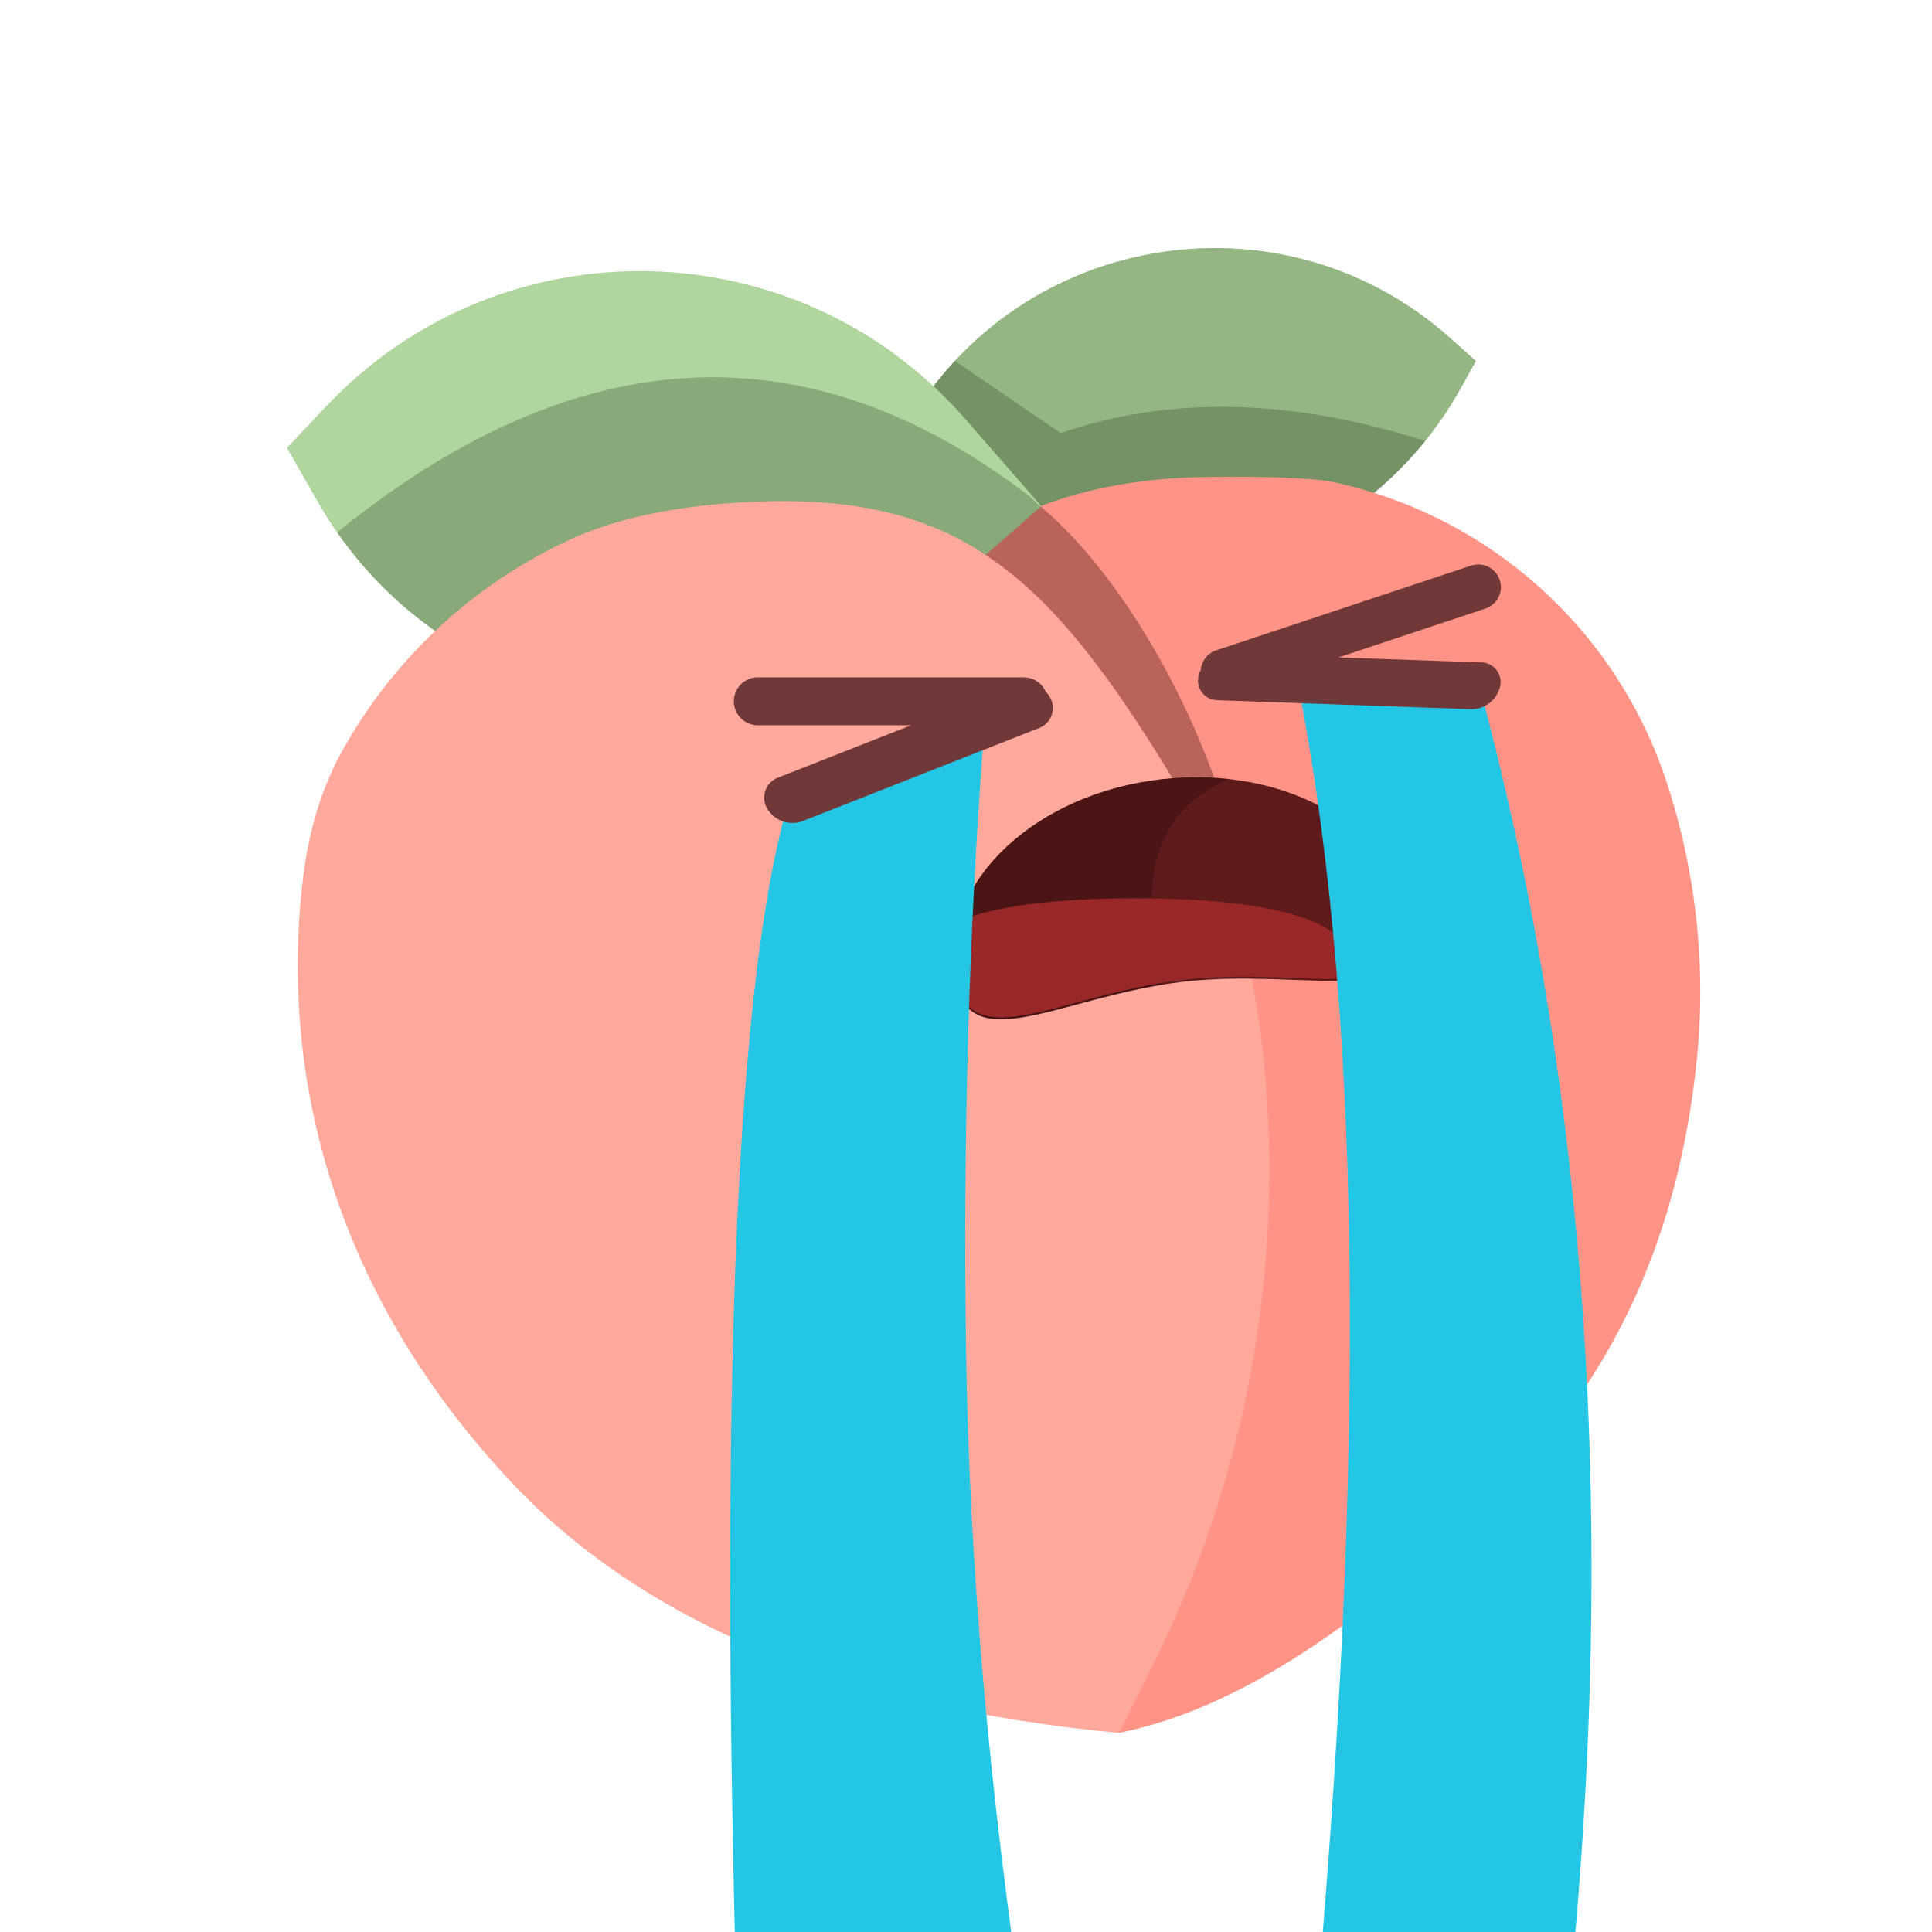 <?xml version="1.0" encoding="UTF-8" standalone="no"?>
<!DOCTYPE svg PUBLIC "-//W3C//DTD SVG 1.1//EN" "http://www.w3.org/Graphics/SVG/1.1/DTD/svg11.dtd">
<svg version="1.1" xmlns="http://www.w3.org/2000/svg" xmlns:xlink="http://www.w3.org/1999/xlink" preserveAspectRatio="xMidYMid meet" viewBox="0 0 640 640" width="640" height="640"><defs><path d="M480.68 112.2C481.77 113.19 484.52 115.65 488.92 119.6C486.27 124.37 484.61 127.35 483.95 128.54C447.05 194.94 359.11 211.89 300.18 163.95C299.07 163.05 296.31 160.8 291.88 157.2C295.42 150.51 297.63 146.33 298.52 144.66C334.23 77.18 423.85 61.21 480.68 112.2Z" id="b1wm8LyK1n"></path><path d="M480.68 112.2C481.77 113.19 484.52 115.65 488.92 119.6C486.27 124.37 484.61 127.35 483.95 128.54C447.05 194.94 359.11 211.89 300.18 163.95C299.07 163.05 296.31 160.8 291.88 157.2C295.42 150.51 297.63 146.33 298.52 144.66C334.23 77.18 423.85 61.21 480.68 112.2Z" id="a1TeYU0cv6"></path><path d="M417.98 197.01C421.67 193.65 451.2 166.81 454.89 163.45C458.2 160.81 461.26 158.03 464.07 155.1C466.89 152.18 469.58 149.18 472.15 146.09C449.76 138.98 428.53 135.21 408.46 134.81C388.39 134.4 369.35 137.29 351.35 143.48C349.01 141.88 337.29 133.88 316.2 119.48C308.69 128.5 304.52 133.52 303.69 134.52C302.6 157.78 313.53 175.83 336.47 188.65C359.41 201.47 386.58 204.26 417.98 197.01Z" id="b22tw0D20c"></path><path d="M370.7 574.01C408.65 566.55 451.41 539.01 498.99 491.38C535.18 455.15 556.21 408.43 562.08 351.2C565.29 319.86 561.8 288.19 551.83 258.31C546.47 242.24 554.85 267.38 551.83 258.31C535.21 208.49 493.61 171.09 442.32 159.84C435.48 158.34 421.32 157.73 399.83 158C302.79 159.26 279.67 225.17 256.33 268.22C233 311.26 232.78 349.84 241.62 421.29C247.51 468.92 290.54 519.83 370.7 574.01Z" id="g9L5CJ8xs"></path><path d="M370.7 574.01C408.65 566.55 451.41 539.01 498.99 491.38C535.18 455.15 556.21 408.43 562.08 351.2C565.29 319.86 561.8 288.19 551.83 258.31C546.47 242.24 554.85 267.38 551.83 258.31C535.21 208.49 493.61 171.09 442.32 159.84C435.48 158.34 421.32 157.73 399.83 158C302.79 159.26 279.67 225.17 256.33 268.22C233 311.26 232.78 349.84 241.62 421.29C247.51 468.92 290.54 519.83 370.7 574.01Z" id="d4pa0FPxkY"></path><path d="M317.12 270.86C292.08 217.6 288.73 166.37 309.64 156.54C330.55 146.71 367.86 181.96 392.91 235.23C417.95 288.49 421.3 339.71 400.39 349.54C379.47 359.37 342.17 324.12 317.12 270.86Z" id="b5grzjToc0"></path><path d="M317.12 270.86C292.08 217.6 288.73 166.37 309.64 156.54C330.55 146.71 367.86 181.96 392.91 235.23C417.95 288.49 421.3 339.71 400.39 349.54C379.47 359.37 342.17 324.12 317.12 270.86Z" id="c3ZV2j1doW"></path><path d="M307.97 200.08C244.83 255.44 146.81 239.01 105.18 166.09C103.83 163.73 100.45 157.82 95.05 148.36C101.96 141.05 106.28 136.47 108.01 134.64C165.97 73.25 264.23 75.18 319.74 138.79C324.78 144.57 318.83 137.75 344.5 167.16C344.74 167.44 344.71 167.87 344.44 168.11C312.7 195.93 315.36 193.6 307.97 200.08Z" id="a6Y7T2D9C"></path><path d="M307.97 200.08C244.83 255.44 146.81 239.01 105.18 166.09C103.83 163.73 100.45 157.82 95.05 148.36C101.96 141.05 106.28 136.47 108.01 134.64C165.97 73.25 264.23 75.18 319.74 138.79C324.78 144.57 318.83 137.75 344.5 167.16C344.74 167.44 344.71 167.87 344.44 168.11C312.7 195.93 315.36 193.6 307.97 200.08Z" id="bnHAikrCg"></path><path d="M145.73 210.12C157.38 208.62 215.61 201.15 320.44 187.69L325.54 184.73C337.01 174.67 343.39 169.09 344.66 167.97C343.12 166.24 341.75 164.92 340.55 164.01C267.1 108.12 190.8 112.24 111.65 176.37C116.25 182.88 121.37 188.96 127 194.62C132.64 200.28 138.88 205.44 145.73 210.12Z" id="cgbRGe5sp"></path><path d="M382.11 551.1C380.59 554.16 376.78 561.81 370.69 574.06C279.97 565.56 212.51 537.49 168.31 489.86C102.01 418.42 93.73 341.59 100.59 289.25C102.62 273.78 106.98 260.08 113.68 248.15C130.72 217.8 156.87 193.58 188.44 178.91C204.42 171.49 224.97 167.26 250.1 166.21C320.25 163.3 349.79 192.44 393.73 266.7C408.58 291.81 417.27 324.68 419.79 365.29C423.76 429.46 410.77 493.55 382.11 551.1Z" id="e6JjeHZcd2"></path><path d="M382.11 551.1C380.59 554.16 376.78 561.81 370.69 574.06C279.97 565.56 212.51 537.49 168.31 489.86C102.01 418.42 93.73 341.59 100.59 289.25C102.62 273.78 106.98 260.08 113.68 248.15C130.72 217.8 156.87 193.58 188.44 178.91C204.42 171.49 224.97 167.26 250.1 166.21C320.25 163.3 349.79 192.44 393.73 266.7C408.58 291.81 417.27 324.68 419.79 365.29C423.76 429.46 410.77 493.55 382.11 551.1Z" id="b8dcD5Rgs"></path><path d="M466.08 305.04C469.53 335.61 433.78 320.5 392.38 325.17C350.97 329.85 319.49 352.55 316.04 321.98C312.58 291.41 343.4 262.8 384.81 258.13C426.21 253.45 462.63 274.47 466.08 305.04Z" id="aZpFeOL8Q"></path><path d="M403.01 257.71L405.94 257.96L407.52 258.14L406.19 258.68L404.51 259.43L402.9 260.23L401.34 261.07L399.84 261.95L398.41 262.89L397.03 263.86L395.71 264.89L394.44 265.95L393.24 267.07L392.09 268.23L391.01 269.43L389.98 270.68L389.01 271.98L388.1 273.32L387.25 274.7L386.46 276.14L385.72 277.61L385.05 279.14L384.43 280.7L383.87 282.32L383.38 283.98L382.94 285.68L382.55 287.43L382.23 289.23L381.97 291.07L381.76 292.95L381.61 294.89L381.53 296.86L381.5 298.89L381.52 300.93L381.58 302.99L381.69 305.06L381.84 307.14L382.03 309.22L382.26 311.31L382.54 313.41L382.86 315.52L383.22 317.64L383.63 319.77L384.07 321.9L384.56 324.04L385.1 326.2L385.1 326.2L383.23 326.51L380.27 327.06L377.35 327.64L374.47 328.26L371.65 328.91L368.87 329.58L366.14 330.26L363.46 330.96L360.84 331.65L358.28 332.33L355.77 333.01L353.32 333.66L350.93 334.29L348.61 334.88L346.35 335.44L344.15 335.95L342.03 336.41L339.97 336.8L337.99 337.13L336.07 337.39L334.23 337.57L332.47 337.67L330.79 337.67L329.18 337.57L327.66 337.36L326.22 337.04L324.86 336.61L323.6 336.04L322.42 335.35L321.32 334.51L320.32 333.53L319.42 332.39L318.61 331.1L317.89 329.63L317.28 328L316.76 326.19L316.35 324.19L316.04 321.99L315.84 319.7L315.77 317.42L315.83 315.16L316 312.9L316.3 310.66L316.72 308.44L317.24 306.24L317.89 304.06L318.64 301.91L319.5 299.78L320.47 297.67L321.54 295.6L322.72 293.56L323.99 291.56L325.36 289.59L326.83 287.66L328.39 285.77L330.04 283.92L331.77 282.11L333.6 280.35L335.51 278.65L337.5 276.99L339.57 275.38L341.72 273.83L343.94 272.34L346.24 270.9L348.6 269.53L351.04 268.21L353.54 266.97L356.11 265.79L358.74 264.68L361.42 263.64L364.17 262.67L366.97 261.78L369.82 260.97L372.73 260.24L375.68 259.58L378.68 259.02L381.72 258.53L384.81 258.14L387.9 257.84L390.98 257.63L394.03 257.51L397.05 257.49L400.05 257.56L403.01 257.71Z" id="bkJ0JVaKe"></path><path d="M381.87 297.62L384.73 297.68L387.56 297.76L390.35 297.86L393.1 297.98L395.81 298.13L398.47 298.3L401.09 298.5L403.66 298.72L406.18 298.97L408.65 299.24L411.06 299.54L413.42 299.86L415.72 300.21L417.95 300.59L420.12 300.99L422.22 301.43L424.26 301.89L426.22 302.38L428.11 302.9L429.92 303.45L431.66 304.02L433.31 304.63L434.89 305.27L436.37 305.93L437.77 306.63L439.09 307.36L440.31 308.13L441.43 308.92L442.46 309.75L443.39 310.61L444.22 311.5L444.95 312.42L445.57 313.38L446.08 314.38L446.49 315.41L446.78 316.47L446.95 317.57L447.01 318.7L446.95 319.85L446.78 320.99L446.49 322.11L446.08 323.22L445.64 324.16L443.96 324.22L441.78 324.24L439.53 324.24L437.2 324.2L434.8 324.14L432.34 324.06L429.8 323.96L427.21 323.87L424.55 323.77L421.85 323.68L419.08 323.6L416.27 323.55L413.41 323.51L410.51 323.51L407.57 323.55L404.59 323.63L401.58 323.75L398.54 323.94L395.47 324.19L392.37 324.5L389.29 324.88L386.24 325.33L383.23 325.83L380.27 326.37L377.35 326.96L374.47 327.58L371.65 328.23L368.87 328.9L366.14 329.58L363.46 330.27L360.84 330.96L358.28 331.65L355.77 332.32L353.32 332.98L350.93 333.6L348.61 334.2L346.35 334.75L344.15 335.26L342.03 335.72L339.97 336.12L337.99 336.45L336.07 336.71L334.23 336.89L332.47 336.98L330.79 336.98L329.18 336.88L327.66 336.68L326.22 336.36L324.86 335.92L323.6 335.36L322.42 334.66L321.32 333.83L320.32 332.84L319.42 331.71L318.61 330.41L317.89 328.95L317.28 327.32L316.76 325.5L316.35 323.5L316.04 321.31L315.84 319.02L315.77 316.74L315.83 314.47L316 312.22L316.3 309.98L316.72 307.76L317.24 305.56L317.35 305.22L318.79 304.63L320.45 304.02L322.18 303.45L324 302.9L325.89 302.38L327.85 301.89L329.89 301.43L331.99 300.99L334.16 300.59L336.39 300.21L338.69 299.86L341.04 299.54L343.46 299.24L345.92 298.97L348.44 298.72L351.02 298.5L353.64 298.3L356.3 298.13L359.01 297.98L361.76 297.86L364.55 297.76L367.38 297.68L370.24 297.62L373.13 297.59L376.05 297.58L378.98 297.59L381.87 297.62Z" id="b6rL5DGoYZ"></path><path d="M243.09 434.39C245.55 353.68 251.7 297 261.56 264.38L325.87 243.79C320.98 307.75 319.02 375.19 320 446.1C320.98 517.02 327.51 592.39 339.59 672.22L246.85 748.69C241.9 619.88 240.64 515.11 243.09 434.39Z" id="a6FsU8uH8"></path><path d="M341.03 224.61L341.33 224.69L341.63 224.78L341.92 224.89L342.21 225L342.49 225.13L342.77 225.26L343.04 225.41L343.3 225.57L343.56 225.73L343.81 225.91L344.05 226.09L344.29 226.29L344.51 226.49L344.73 226.7L344.94 226.92L345.15 227.15L345.34 227.38L345.52 227.62L345.7 227.87L345.87 228.13L346.02 228.39L346.17 228.66L346.31 228.94L346.38 229.1L346.54 229.26L346.77 229.52L346.99 229.79L347.21 230.07L347.41 230.35L347.61 230.65L347.79 230.95L347.95 231.24L348.1 231.52L348.23 231.81L348.34 232.11L348.44 232.4L348.53 232.7L348.61 233L348.67 233.3L348.71 233.6L348.75 233.9L348.77 234.2L348.78 234.51L348.77 234.81L348.75 235.11L348.72 235.4L348.68 235.7L348.63 235.99L348.56 236.28L348.48 236.57L348.39 236.85L348.28 237.13L348.17 237.41L348.04 237.68L347.91 237.94L347.76 238.2L347.6 238.46L347.43 238.7L347.25 238.94L347.06 239.17L346.85 239.4L346.64 239.62L346.42 239.82L346.19 240.02L345.94 240.21L345.69 240.39L345.43 240.56L345.16 240.72L344.88 240.87L344.59 241.01L344.29 241.14L266.05 271.94L265.71 272.06L265.38 272.17L265.04 272.27L264.7 272.36L264.36 272.43L264.02 272.49L263.68 272.54L263.33 272.58L262.99 272.6L262.65 272.61L262.31 272.61L261.97 272.6L261.63 272.57L261.3 272.54L260.96 272.49L260.63 272.43L260.3 272.36L259.97 272.28L259.65 272.19L259.33 272.08L259.01 271.97L258.7 271.84L258.39 271.7L258.09 271.56L257.79 271.4L257.5 271.23L257.21 271.05L256.93 270.86L256.65 270.66L256.39 270.45L256.12 270.23L255.87 270L255.62 269.76L255.38 269.52L255.15 269.26L254.93 268.99L254.71 268.71L254.51 268.43L254.31 268.13L254.13 267.83L253.97 267.54L253.82 267.26L253.69 266.97L253.58 266.67L253.48 266.38L253.39 266.08L253.31 265.78L253.25 265.48L253.21 265.18L253.17 264.88L253.15 264.58L253.14 264.28L253.15 263.97L253.17 263.68L253.2 263.38L253.24 263.08L253.29 262.79L253.36 262.5L253.44 262.21L253.53 261.93L253.63 261.65L253.75 261.37L253.88 261.1L254.01 260.84L254.16 260.58L254.32 260.32L254.49 260.08L254.67 259.84L254.86 259.61L255.07 259.38L255.28 259.16L255.5 258.96L255.73 258.76L255.98 258.57L256.23 258.39L256.49 258.22L256.76 258.06L257.04 257.91L257.33 257.77L257.63 257.64L301.85 240.24L251.03 240.24L250.7 240.23L250.38 240.21L250.06 240.18L249.74 240.14L249.43 240.08L249.12 240.01L248.82 239.93L248.52 239.83L248.23 239.73L247.94 239.62L247.66 239.49L247.38 239.35L247.11 239.21L246.85 239.05L246.59 238.88L246.34 238.71L246.1 238.52L245.86 238.33L245.64 238.13L245.42 237.92L245.21 237.7L245 237.47L244.81 237.23L244.62 236.99L244.45 236.74L244.28 236.49L244.13 236.22L243.98 235.95L243.84 235.68L243.72 235.39L243.6 235.11L243.5 234.81L243.41 234.52L243.33 234.21L243.26 233.91L243.2 233.59L243.15 233.28L243.12 232.96L243.1 232.63L243.09 232.31L243.1 231.98L243.12 231.66L243.15 231.34L243.2 231.02L243.26 230.71L243.33 230.4L243.41 230.1L243.5 229.8L243.6 229.51L243.72 229.22L243.84 228.94L243.98 228.66L244.13 228.39L244.28 228.13L244.45 227.87L244.62 227.62L244.81 227.38L245 227.15L245.21 226.92L245.42 226.7L245.64 226.49L245.86 226.29L246.1 226.09L246.34 225.91L246.59 225.73L246.85 225.57L247.11 225.41L247.38 225.26L247.66 225.13L247.94 225L248.23 224.89L248.52 224.78L248.82 224.69L249.12 224.61L249.43 224.54L249.74 224.48L250.06 224.44L250.38 224.4L250.7 224.38L251.03 224.38L339.12 224.38L339.45 224.38L339.77 224.4L340.09 224.44L340.41 224.48L340.72 224.54L340.72 224.54L341.03 224.61Z" id="a2Y98Tje"></path><path d="M525.91 462.59C522.16 380.41 510.23 302.06 490.13 227.55L428.77 220.69C439.9 274.47 445.98 339.43 447.01 415.58C448.04 491.72 444.02 579.04 434.94 677.55L512.68 720.69C525.26 630.82 529.67 544.78 525.91 462.59Z" id="a29RkYEh13"></path><path d="M490.85 187.08L491.13 187.13L491.41 187.19L491.69 187.27L491.97 187.35L492.24 187.44L492.51 187.55L492.78 187.66L493.04 187.79L493.29 187.92L493.54 188.06L493.78 188.22L494.02 188.38L494.25 188.55L494.48 188.73L494.7 188.92L494.91 189.12L495.11 189.32L495.31 189.54L495.5 189.76L495.68 189.99L495.85 190.23L496.02 190.48L496.17 190.74L496.31 191L496.45 191.27L496.57 191.55L496.69 191.83L496.79 192.12L496.88 192.42L496.96 192.71L497.03 193.01L497.08 193.31L497.12 193.6L497.15 193.9L497.17 194.2L497.18 194.49L497.17 194.79L497.15 195.08L497.12 195.37L497.08 195.66L497.03 195.94L496.97 196.22L496.9 196.5L496.81 196.78L496.72 197.05L496.62 197.32L496.5 197.59L496.38 197.85L496.25 198.1L496.1 198.35L495.95 198.59L495.79 198.83L495.62 199.06L495.43 199.29L495.24 199.51L495.05 199.72L494.84 199.92L494.62 200.12L494.4 200.31L494.17 200.49L493.93 200.66L493.68 200.83L493.43 200.98L493.16 201.12L492.89 201.26L492.62 201.38L492.33 201.5L492.04 201.6L443.4 217.77L490.82 219.44L491.13 219.46L491.43 219.49L491.73 219.54L492.02 219.59L492.3 219.67L492.58 219.75L492.86 219.84L493.13 219.95L493.39 220.07L493.64 220.19L493.89 220.33L494.13 220.48L494.36 220.64L494.59 220.81L494.81 220.99L495.02 221.18L495.22 221.37L495.41 221.58L495.59 221.79L495.77 222.01L495.93 222.23L496.09 222.47L496.23 222.71L496.37 222.95L496.49 223.21L496.6 223.46L496.71 223.73L496.8 223.99L496.88 224.27L496.94 224.54L497 224.82L497.04 225.11L497.07 225.39L497.09 225.68L497.09 225.97L497.09 226.27L497.06 226.56L497.03 226.86L496.98 227.16L496.91 227.46L496.82 227.8L496.73 228.13L496.62 228.45L496.5 228.77L496.37 229.08L496.23 229.39L496.08 229.69L495.92 229.98L495.75 230.27L495.57 230.55L495.38 230.82L495.19 231.09L494.98 231.35L494.77 231.6L494.55 231.84L494.32 232.08L494.09 232.3L493.84 232.52L493.59 232.74L493.33 232.94L493.07 233.13L492.8 233.32L492.52 233.49L492.24 233.66L491.95 233.82L491.66 233.96L491.36 234.1L491.05 234.23L490.74 234.35L490.43 234.45L490.11 234.55L489.79 234.64L489.46 234.71L489.14 234.77L488.8 234.83L488.47 234.87L488.13 234.9L487.79 234.92L487.44 234.92L487.1 234.92L403.12 231.95L402.81 231.93L402.51 231.9L402.22 231.85L401.93 231.79L401.64 231.72L401.36 231.64L401.08 231.55L400.82 231.44L400.55 231.32L400.3 231.19L400.05 231.05L399.81 230.91L399.58 230.75L399.35 230.58L399.13 230.4L398.92 230.21L398.72 230.02L398.53 229.81L398.35 229.6L398.17 229.38L398.01 229.15L397.85 228.92L397.71 228.68L397.57 228.44L397.45 228.18L397.34 227.93L397.24 227.66L397.14 227.4L397.07 227.12L397 226.85L396.94 226.57L396.9 226.28L396.87 226L396.85 225.71L396.85 225.41L396.86 225.12L396.88 224.82L396.91 224.53L396.97 224.23L397.03 223.93L397.12 223.59L397.22 223.26L397.32 222.94L397.44 222.62L397.57 222.31L397.71 222L397.79 221.86L397.8 221.67L397.84 221.38L397.89 221.09L397.96 220.81L398.03 220.53L398.11 220.25L398.21 219.98L398.31 219.71L398.42 219.45L398.55 219.19L398.68 218.93L398.83 218.68L398.98 218.44L399.14 218.2L399.31 217.97L399.49 217.74L399.68 217.53L399.88 217.31L400.09 217.11L400.3 216.91L400.53 216.72L400.76 216.54L401 216.37L401.24 216.21L401.5 216.05L401.76 215.91L402.03 215.77L402.31 215.65L402.59 215.54L402.89 215.43L487.31 187.37L487.61 187.28L487.9 187.2L488.2 187.14L488.5 187.08L488.79 187.04L489.09 187.01L489.39 186.99L489.68 186.99L489.98 186.99L490.27 187.01L490.56 187.04L490.56 187.04L490.85 187.08Z" id="a4uwMt3sGT"></path></defs><g><g><g><use xlink:href="#b1wm8LyK1n" opacity="1" fill="#93b682" fill-opacity="1"></use><g><use xlink:href="#b1wm8LyK1n" opacity="1" fill-opacity="0" stroke="#000000" stroke-width="1" stroke-opacity="0"></use></g></g><g><use xlink:href="#a1TeYU0cv6" opacity="1" fill="#000000" fill-opacity="0"></use><g><use xlink:href="#a1TeYU0cv6" opacity="1" fill-opacity="0" stroke="#000000" stroke-width="1" stroke-opacity="0"></use></g></g><g><use xlink:href="#b22tw0D20c" opacity="1" fill="#25321f" fill-opacity="0.27"></use><g><use xlink:href="#b22tw0D20c" opacity="1" fill-opacity="0" stroke="#000000" stroke-width="1" stroke-opacity="0"></use></g></g><g><use xlink:href="#g9L5CJ8xs" opacity="1" fill="#ff9386" fill-opacity="1"></use><g><use xlink:href="#g9L5CJ8xs" opacity="1" fill-opacity="0" stroke="#000000" stroke-width="1" stroke-opacity="0"></use></g></g><g><use xlink:href="#d4pa0FPxkY" opacity="1" fill="#000000" fill-opacity="0"></use><g><use xlink:href="#d4pa0FPxkY" opacity="1" fill-opacity="0" stroke="#000000" stroke-width="1" stroke-opacity="0"></use></g></g><g><use xlink:href="#b5grzjToc0" opacity="1" fill="#b8645a" fill-opacity="1"></use><g><use xlink:href="#b5grzjToc0" opacity="1" fill-opacity="0" stroke="#000000" stroke-width="1" stroke-opacity="0"></use></g></g><g><use xlink:href="#c3ZV2j1doW" opacity="1" fill="#000000" fill-opacity="0"></use><g><use xlink:href="#c3ZV2j1doW" opacity="1" fill-opacity="0" stroke="#000000" stroke-width="1" stroke-opacity="0"></use></g></g><g><use xlink:href="#a6Y7T2D9C" opacity="1" fill="#b0d69e" fill-opacity="1"></use><g><use xlink:href="#a6Y7T2D9C" opacity="1" fill-opacity="0" stroke="#000000" stroke-width="1" stroke-opacity="0"></use></g></g><g><use xlink:href="#bnHAikrCg" opacity="1" fill="#000000" fill-opacity="0"></use><g><use xlink:href="#bnHAikrCg" opacity="1" fill-opacity="0" stroke="#000000" stroke-width="1" stroke-opacity="0"></use></g></g><g><use xlink:href="#cgbRGe5sp" opacity="1" fill="#25321f" fill-opacity="0.27"></use><g><use xlink:href="#cgbRGe5sp" opacity="1" fill-opacity="0" stroke="#000000" stroke-width="1" stroke-opacity="0"></use></g></g><g><use xlink:href="#e6JjeHZcd2" opacity="1" fill="#ffa99c" fill-opacity="1"></use><g><use xlink:href="#e6JjeHZcd2" opacity="1" fill-opacity="0" stroke="#000000" stroke-width="1" stroke-opacity="0"></use></g></g><g><use xlink:href="#b8dcD5Rgs" opacity="1" fill="#000000" fill-opacity="0"></use><g><use xlink:href="#b8dcD5Rgs" opacity="1" fill-opacity="0" stroke="#000000" stroke-width="1" stroke-opacity="0"></use></g></g><path></path><g><use xlink:href="#aZpFeOL8Q" opacity="1" fill="#5f1b1b" fill-opacity="1"></use></g><g><use xlink:href="#bkJ0JVaKe" opacity="1" fill="#000000" fill-opacity="0.21"></use></g><g><use xlink:href="#b6rL5DGoYZ" opacity="1" fill="#9a2828" fill-opacity="1"></use></g><g><use xlink:href="#a6FsU8uH8" opacity="1" fill="#23c6e5" fill-opacity="1"></use></g><g><use xlink:href="#a2Y98Tje" opacity="1" fill="#703838" fill-opacity="1"></use></g><g><use xlink:href="#a29RkYEh13" opacity="1" fill="#23c6e5" fill-opacity="1"></use></g><g><use xlink:href="#a4uwMt3sGT" opacity="1" fill="#703838" fill-opacity="1"></use></g></g></g></svg>